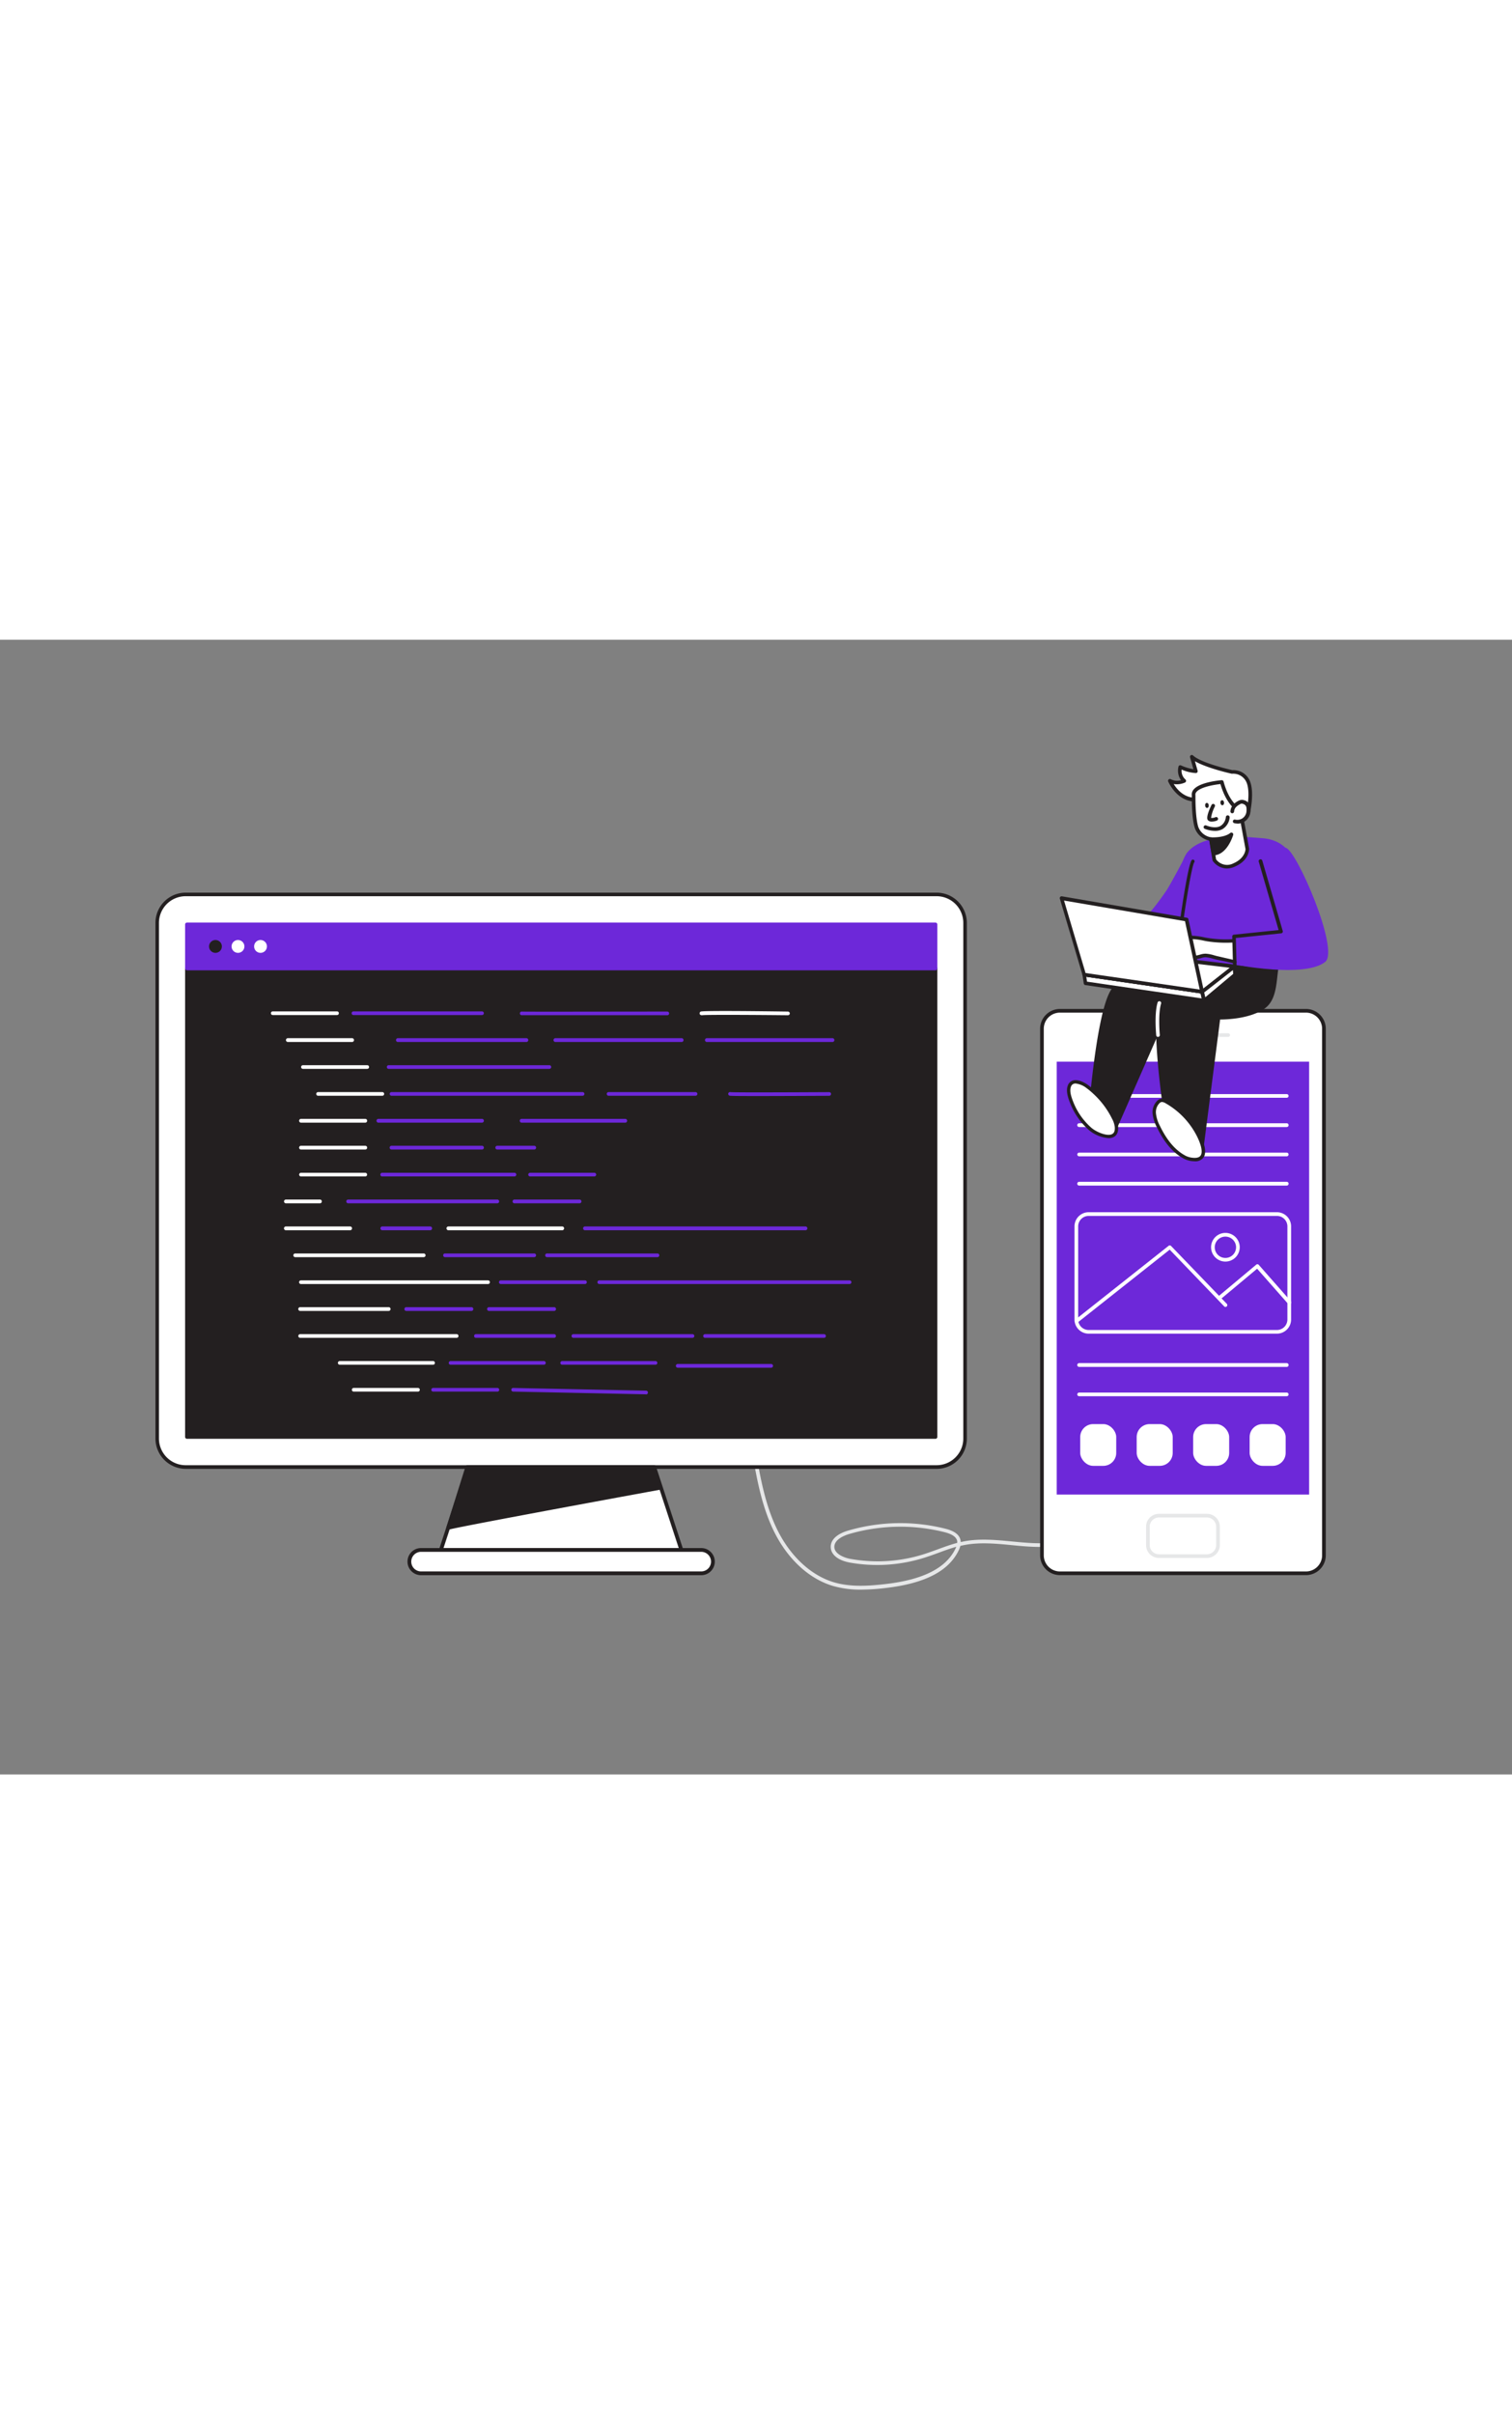 <svg id="_90_code_development" data-name="#90_code_development" xmlns="http://www.w3.org/2000/svg" viewBox="0 0 400 300" data-imageid="code-development-flatline" imageName="Code Development" class="illustrations_image" style="width: 188px;"><rect x="0" y="0" width="400" height="300" fill="#808080" stroke="none"/><path d="M227.72,251.14a26,26,0,0,1-7.44-1c-6.38-1.92-12.09-7.27-15.65-14.66-3.19-6.62-4.47-13.91-5.7-21a.47.47,0,0,1,.4-.56.48.48,0,0,1,.56.39c1.22,7,2.48,14.22,5.61,20.72,3.45,7.15,8.94,12.3,15.06,14.15,4.45,1.33,9.3,1,13.88.46,9.81-1.16,15.79-4.2,18.3-9.28.09-.2.18-.38.24-.55-1.57.44-3.12,1-4.64,1.57-1.26.46-2.56.93-3.86,1.34A41.46,41.46,0,0,1,224.91,244c-3.15-.56-5.07-2.08-5.14-4.06s1.64-3.56,4.69-4.44a49.06,49.06,0,0,1,25.65-.47c2.4.6,3.72,1.6,4,3.05a3.93,3.93,0,0,1,.06.48c.38-.09.76-.17,1.15-.24,4.06-.72,8.3-.31,12.4.08,5.82.56,11.32,1.09,16.28-1.35a.49.49,0,0,1,.65.23.48.48,0,0,1-.22.65c-5.21,2.55-11.1,2-16.8,1.44-4-.39-8.21-.79-12.14-.09-.48.08-1,.19-1.43.3a6.47,6.47,0,0,1-.49,1.28c-2.66,5.4-8.9,8.61-19.05,9.82A57.34,57.34,0,0,1,227.72,251.14Zm10.43-16.64a48.2,48.2,0,0,0-13.42,1.91c-1.22.35-4.06,1.41-4,3.48s3.33,3,4.33,3.13a40.56,40.56,0,0,0,19.11-1.18c1.28-.4,2.57-.87,3.81-1.32,1.71-.63,3.45-1.27,5.24-1.74a2.11,2.11,0,0,0,0-.51c-.23-1.06-1.32-1.81-3.33-2.32A48,48,0,0,0,238.15,234.5Z" fill="#e6e7e8"/><rect x="275.64" y="98.1" width="74.61" height="148.72" rx="4.76" fill="#fff"/><path d="M345.49,247.3H280.4a5.25,5.25,0,0,1-5.24-5.24V102.85a5.25,5.25,0,0,1,5.24-5.24h65.09a5.25,5.25,0,0,1,5.25,5.24V242.06A5.25,5.25,0,0,1,345.49,247.3ZM280.4,98.58a4.27,4.27,0,0,0-4.27,4.27V242.06a4.27,4.27,0,0,0,4.27,4.27h65.09a4.27,4.27,0,0,0,4.27-4.27V102.85a4.27,4.27,0,0,0-4.27-4.27Z" fill="#231f20"/><rect x="279.56" y="111.55" width="66.77" height="114.45" fill="#6d28d9" class="target-color"/><rect x="303.67" y="231.57" width="18.55" height="10.71" rx="2.92" fill="#fff"/><path d="M319.29,242.76H306.6a3.41,3.41,0,0,1-3.41-3.41V234.5a3.41,3.41,0,0,1,3.41-3.41h12.69a3.41,3.41,0,0,1,3.42,3.41v4.85A3.42,3.42,0,0,1,319.29,242.76Zm-12.69-10.7a2.44,2.44,0,0,0-2.44,2.44v4.85a2.44,2.44,0,0,0,2.44,2.44h12.69a2.44,2.44,0,0,0,2.44-2.44V234.5a2.44,2.44,0,0,0-2.44-2.44Z" fill="#e6e7e8"/><path d="M319.69,105h-19a.48.48,0,0,1-.49-.48.49.49,0,0,1,.49-.49h19a.48.48,0,0,1,.48.49A.47.47,0,0,1,319.69,105Z" fill="#e6e7e8"/><path d="M324.9,105h-2.55a.48.48,0,0,1-.48-.48.49.49,0,0,1,.48-.49h2.55a.49.49,0,0,1,.49.49A.48.48,0,0,1,324.9,105Z" fill="#e6e7e8"/><path d="M337.85,183.46H288a3.74,3.74,0,0,1-3.74-3.74V155.1a3.74,3.74,0,0,1,3.74-3.75h49.81a3.75,3.75,0,0,1,3.75,3.75v24.62A3.75,3.75,0,0,1,337.85,183.46ZM288,152.33a2.77,2.77,0,0,0-2.77,2.77v24.62a2.77,2.77,0,0,0,2.77,2.77h49.81a2.77,2.77,0,0,0,2.77-2.77V155.1a2.77,2.77,0,0,0-2.77-2.77Z" fill="#fff"/><path d="M284.78,180.63a.49.49,0,0,1-.3-.87l24.68-19.53a.49.49,0,0,1,.65.05l14.73,15.28a.49.49,0,0,1,0,.69.48.48,0,0,1-.68,0l-14.42-15-24.34,19.26A.47.47,0,0,1,284.78,180.63Z" fill="#fff"/><path d="M341.11,175.73a.48.48,0,0,1-.36-.17l-8.18-9.27-9.35,7.81a.48.48,0,0,1-.62-.74l9.71-8.12a.48.48,0,0,1,.67,0l8.49,9.63a.48.48,0,0,1,0,.68A.44.44,0,0,1,341.11,175.73Z" fill="#fff"/><path d="M324.19,164.4a3.79,3.79,0,1,1,3.78-3.78A3.79,3.79,0,0,1,324.19,164.4Zm0-6.6a2.82,2.82,0,1,0,2.81,2.82A2.82,2.82,0,0,0,324.19,157.8Z" fill="#fff"/><rect x="285.77" y="207.37" width="9.53" height="11.04" rx="3.42" fill="#fff"/><rect x="300.71" y="207.37" width="9.53" height="11.04" rx="3.42" fill="#fff"/><rect x="315.65" y="207.37" width="9.53" height="11.04" rx="3.42" fill="#fff"/><rect x="330.59" y="207.37" width="9.53" height="11.04" rx="3.42" fill="#fff"/><path d="M340.4,121.09H285.49a.48.48,0,0,1-.49-.48.49.49,0,0,1,.49-.49H340.4a.49.49,0,0,1,.49.49A.48.48,0,0,1,340.4,121.09Z" fill="#fff"/><path d="M340.4,128.83H285.49a.49.49,0,1,1,0-1H340.4a.49.49,0,1,1,0,1Z" fill="#fff"/><path d="M340.4,136.57H285.49a.49.49,0,0,1-.49-.49.48.48,0,0,1,.49-.48H340.4a.48.48,0,0,1,.49.48A.49.49,0,0,1,340.4,136.57Z" fill="#fff"/><path d="M340.4,144.31H285.49a.49.49,0,0,1,0-1H340.4a.49.49,0,1,1,0,1Z" fill="#fff"/><path d="M340.4,192.25H285.49a.49.49,0,0,1,0-1H340.4a.49.49,0,0,1,0,1Z" fill="#fff"/><path d="M340.4,200H285.49a.48.48,0,0,1-.49-.48.49.49,0,0,1,.49-.49H340.4a.49.49,0,0,1,.49.49A.48.48,0,0,1,340.4,200Z" fill="#fff"/><path d="M330.17,45.85s1.23-5.24.09-8.22A4.29,4.29,0,0,0,326,34.94s-8.28-1.84-10.67-4l1.08,3.82a11,11,0,0,1-4.14-1.13,3.77,3.77,0,0,0,1.07,3.68,4.42,4.42,0,0,1-3.82,0s2.27,5.57,7.55,5C320.51,41.8,326.6,47,330.17,45.85Z" fill="#fff"/><path d="M329,46.51c-1.89,0-4.1-1-6.26-2s-4.19-2-5.64-1.79c-5.59.65-8-5.19-8.06-5.25a.49.49,0,0,1,.7-.6,3.61,3.61,0,0,0,2.7.26,4.38,4.38,0,0,1-.67-3.6.45.45,0,0,1,.26-.31.53.53,0,0,1,.41,0,12.71,12.71,0,0,0,3.28,1l-.89-3.14a.5.5,0,0,1,.21-.55.48.48,0,0,1,.58.06c2.16,2,9.59,3.69,10.39,3.88a4.71,4.71,0,0,1,4.7,3c1.19,3.08,0,8.28-.07,8.5a.46.46,0,0,1-.31.35A4.2,4.2,0,0,1,329,46.51Zm1.17-.66h0Zm-12.73-4.16c1.64,0,3.62.93,5.71,1.9,2.39,1.12,4.86,2.27,6.61,1.87.23-1.1,1-5.23.05-7.65A3.81,3.81,0,0,0,326,35.42h-.15c-.3-.07-6.53-1.46-9.73-3.31l.71,2.51a.5.5,0,0,1-.08.43.49.49,0,0,1-.39.19,10.78,10.78,0,0,1-3.76-.92,3,3,0,0,0,1,2.61.51.51,0,0,1,.17.43.47.47,0,0,1-.27.38,5.28,5.28,0,0,1-3,.4c.92,1.5,3,4,6.49,3.59A3.29,3.29,0,0,1,317.44,41.69Z" fill="#231f20"/><path d="M337.16,89.7s7.22-15.79,6.34-26.14-7.66-11-10-11.13-14.81-1.81-19.36,3.76-3.37,32.4-3.37,32.4Z" fill="#6d28d9" class="target-color"/><path d="M310.24,83.28A93.85,93.85,0,0,0,295.09,92c-4.22,2.86-6.61,33.05-6.61,33.05s.87,4.85,6.48,4.09l14.77-33.63S315,83.15,310.24,83.28Z" fill="#231f20"/><path d="M293.81,129.68A5.79,5.79,0,0,1,288,125.1a.49.49,0,0,1,0-.12c.25-3.12,2.54-30.5,6.82-33.41a95.26,95.26,0,0,1,15.25-8.74.33.33,0,0,1,.17,0,2.15,2.15,0,0,1,1.93.92c1.87,2.75-1.58,11-2,12l-14.77,33.64a.48.48,0,0,1-.38.28A8.88,8.88,0,0,1,293.81,129.68ZM289,125c.11.52,1.07,4.15,5.66,3.67l14.66-33.37c1-2.4,3.4-9.08,2.07-11a1.15,1.15,0,0,0-1-.5,98.08,98.08,0,0,0-15,8.62C292.07,94.61,289.64,116.6,289,125Z" fill="#231f20"/><path d="M337.75,86.38s-21.21.61-26.2-.12c0,0-.28.06-3.94,6.8s1.6,37.55,1.6,37.55,4.82,5.1,8.63,4.37l4.51-35.13s7.69.23,12-2.83C337.31,94.87,337.18,90.28,337.75,86.38Z" fill="#231f20"/><path d="M317.06,135.54c-3.82,0-8-4.4-8.21-4.6a.45.45,0,0,1-.12-.25c-.22-1.26-5.25-31-1.55-37.86s4-7,4.27-7h.17c4.89.73,25.91.13,26.12.12a.47.47,0,0,1,.49.56c-.1.72-.19,1.47-.27,2.22-.37,3.38-.75,6.87-3.37,8.75-3.8,2.72-10.08,2.92-11.81,2.92L318.32,135a.49.49,0,0,1-.39.42A4.94,4.94,0,0,1,317.06,135.54Zm-7.4-5.16c.67.68,4.58,4.46,7.74,4.17l4.47-34.76a.47.47,0,0,1,.5-.42c.08,0,7.57.18,11.66-2.74,2.26-1.63,2.62-4.9,3-8.07.06-.56.12-1.13.19-1.68-3.42.09-20.47.51-25.43-.11-.29.42-1.18,1.83-3.73,6.52C304.62,99.58,309.27,128.05,309.66,130.38Z" fill="#231f20"/><path d="M314.13,56.19s-3.36,6.47-5.34,9.79a69.16,69.16,0,0,1-6.29,8.09s-15.25,5.42-15.34,5.71,1.44,5.42,1.44,5.42,16-1.15,18.64-2.4,8-7.4,8-7.4Z" fill="#6d28d9" class="target-color"/><path d="M320.34,52.72l.91,5.52a4.1,4.1,0,0,0,5.26,1.3C330,58,330,55.36,330,55.36l-1.86-10.2s-3.22-1.25-4.89-7.53c0,0-8,.61-7.45,3.6,0,0-.1,5.63.75,8.37A4.94,4.94,0,0,0,320.34,52.72Z" fill="#fff"/><path d="M324.55,60.48a4.72,4.72,0,0,1-3.71-2,.67.67,0,0,1-.07-.18l-.86-5.21a5.12,5.12,0,0,1-3.84-3.36c-.87-2.79-.78-8.3-.78-8.53a2,2,0,0,1,.44-1.55c1.57-2,6.86-2.48,7.46-2.52a.49.49,0,0,1,.51.36c1.57,5.91,4.57,7.19,4.6,7.2a.48.48,0,0,1,.3.36l1.86,10.2c0,.21,0,3.09-3.75,4.72A5.37,5.37,0,0,1,324.55,60.48Zm-2.84-2.43a3.62,3.62,0,0,0,4.61,1.05c3.1-1.36,3.18-3.65,3.18-3.75l-1.81-9.86c-.82-.43-3.34-2.16-4.82-7.34-1.74.18-5.35.8-6.38,2.12a1.05,1.05,0,0,0-.23.87c0,.15-.08,5.68.74,8.32a4.3,4.3,0,0,0,3.37,2.77l.2.06a.51.51,0,0,1,.25.35Z" fill="#231f20"/><path d="M326,45.36a2.43,2.43,0,0,1,.58-1.4,4.26,4.26,0,0,1,1.15-.87,1.84,1.84,0,0,1,.74-.27,1.49,1.49,0,0,1,.55.1,1.87,1.87,0,0,1,1,.75,2.16,2.16,0,0,1,.23,1,4.06,4.06,0,0,1-.08,1.15,2.9,2.9,0,0,1-1.31,1.82,3,3,0,0,1-2.21.35" fill="#fff"/><path d="M327.33,48.59a3.58,3.58,0,0,1-.8-.1.49.49,0,0,1-.36-.59.48.48,0,0,1,.59-.35,2.54,2.54,0,0,0,1.85-.29,2.48,2.48,0,0,0,1.09-1.52,3.91,3.91,0,0,0,.07-1,1.71,1.71,0,0,0-.17-.8,1.39,1.39,0,0,0-.77-.55,1.59,1.59,0,0,0-.36-.07,1.36,1.36,0,0,0-.53.22,3.65,3.65,0,0,0-1,.75,1.87,1.87,0,0,0-.46,1.12.5.5,0,0,1-.52.46.48.48,0,0,1-.45-.52,2.92,2.92,0,0,1,.69-1.69,4.56,4.56,0,0,1,1.28-1,2.35,2.35,0,0,1,1-.34,2.14,2.14,0,0,1,.74.13,2.27,2.27,0,0,1,1.29,1,2.67,2.67,0,0,1,.3,1.25,5,5,0,0,1-.09,1.28,3.42,3.42,0,0,1-3.32,2.63Z" fill="#231f20"/><path d="M320.94,43.88s-1.5,3.12-1,3.55,1.75-.08,1.75-.08" fill="#fff"/><path d="M320.58,48.08a1.42,1.42,0,0,1-.92-.28c-.21-.17-.82-.67.85-4.13a.49.49,0,0,1,.64-.23.48.48,0,0,1,.23.65,10.28,10.28,0,0,0-1,3,2.17,2.17,0,0,0,1.18-.19.5.5,0,0,1,.64.26.49.49,0,0,1-.27.64A3.85,3.85,0,0,1,320.58,48.08Zm-.23-.93Z" fill="#231f20"/><ellipse cx="323.34" cy="43.1" rx="0.48" ry="0.67" transform="translate(-2.7 32.88) rotate(-5.8)" fill="#231f20"/><ellipse cx="319.3" cy="43.81" rx="0.48" ry="0.67" transform="translate(-2.71 30.23) rotate(-5.4)" fill="#231f20"/><path d="M321.38,50.53a7.53,7.53,0,0,1-2.67-.55.48.48,0,0,1-.25-.64.5.5,0,0,1,.64-.25s2.27,1,3.8.13a3.09,3.09,0,0,0,1.4-2.37.49.49,0,0,1,1,.16,4,4,0,0,1-1.9,3.06A4,4,0,0,1,321.38,50.53Z" fill="#231f20"/><path d="M320.34,52.72s3.56.22,5.4-1.27c0,0-1.48,5-4.77,5Z" fill="#231f20"/><path d="M321,57a.47.47,0,0,1-.47-.41l-.63-3.78a.47.47,0,0,1,.12-.41.48.48,0,0,1,.39-.16s3.4.19,5.06-1.16a.49.49,0,0,1,.77.52c-.06.21-1.61,5.34-5.23,5.4Zm0-3.77.46,2.76c1.7-.29,2.83-2.15,3.42-3.43A11.13,11.13,0,0,1,320.91,53.22Z" fill="#231f20"/><path d="M340.12,55c2.85.5,14.38,27.16,10.43,30.2-6.16,4.75-27.6,0-27.6,0l1.75-8.27s13.78.39,14-2.44-8-15.93-6.94-17.89S340.12,55,340.12,55Z" fill="#6d28d9" class="target-color"/><path d="M326.18,79.61a30.76,30.76,0,0,1-6.85-.33,20.9,20.9,0,0,0-5.12-.59,19.19,19.19,0,0,0-6.6,1.51.51.51,0,0,0-.23.15c-.2.28.28.56.63.57a9.37,9.37,0,0,0,2.69-.34,25.63,25.63,0,0,0-6.09,3.24c-.22.15-.45.39-.35.63s.54.2.82.07L310,82.27a12.44,12.44,0,0,0-3.5,2.13c-.14.13-.31.3-.26.49s.56.27.87.12a29.37,29.37,0,0,0,4.28-2.62l-3,2.34c0,.24.23.45.48.46a1.4,1.4,0,0,0,.7-.24l3.39-2-2.11,1.48c-.34.23-.72.61-.55,1s.84.3,1.28.11A25.38,25.38,0,0,1,317,83.88a9.06,9.06,0,0,1,2-.41,18.56,18.56,0,0,1,3.09.68c1.54.34,3.07.69,4.6,1" fill="#fff"/><path d="M310.79,86.18a1.21,1.21,0,0,1-.43-.07.89.89,0,0,1-.51-.48.79.79,0,0,1-.07-.31h0a1.7,1.7,0,0,1-.94.31,1,1,0,0,1-.71-.35,1,1,0,0,1-.14-.22c-.21.12-.43.23-.65.34a1.32,1.32,0,0,1-1.1.08.72.72,0,0,1-.4-.51.76.76,0,0,1,0-.3l-.54.25a1.34,1.34,0,0,1-1,.1.72.72,0,0,1-.42-.4c-.09-.19-.2-.68.49-1.17a26.28,26.28,0,0,1,3.48-2.12,1.18,1.18,0,0,1-.87-.55.68.68,0,0,1,.06-.7.92.92,0,0,1,.41-.3,19.54,19.54,0,0,1,6.76-1.54,18.11,18.11,0,0,1,4.59.48l.63.11a30.58,30.58,0,0,0,6.76.33h0a.45.45,0,0,1,.45.43.46.46,0,0,1-.43.46,32.44,32.44,0,0,1-6.95-.34l-.64-.12a17.93,17.93,0,0,0-4.38-.47,19.13,19.13,0,0,0-6.13,1.34,8.37,8.37,0,0,0,2.48-.32.44.44,0,0,1,.28.84A25.57,25.57,0,0,0,305,84.06l3.67-1.68c.38-.19.76-.37,1.15-.52a.44.44,0,0,1,.35.81l-1.11.51a12.13,12.13,0,0,0-2.1,1.39A27.78,27.78,0,0,0,311.13,82a.44.44,0,0,1,.62.09.44.44,0,0,1-.08.62l-2.42,1.84.06,0,3.39-2a.45.45,0,0,1,.48.75l-2.12,1.48c-.34.24-.41.42-.4.44a1,1,0,0,0,.7-.12,26,26,0,0,1,5.53-1.7l.64-.17A4.78,4.78,0,0,1,319,83a10,10,0,0,1,2.25.44c.32.09.63.18.93.24l4.6,1.06a.44.44,0,0,1-.2.86c-1.53-.35-3.06-.71-4.6-1-.31-.07-.63-.16-1-.25a9.46,9.46,0,0,0-2-.41,3.84,3.84,0,0,0-1.22.22c-.23.06-.46.13-.7.17A25.44,25.44,0,0,0,311.72,86,2.43,2.43,0,0,1,310.79,86.18Z" fill="#231f20"/><path d="M315.61,58.53c-.76.77-2.67,12.89-3.37,18.61" fill="#fff"/><path d="M312.24,77.59h-.06a.44.44,0,0,1-.38-.49c.43-3.56,2.49-17.85,3.5-18.88a.45.45,0,0,1,.64.62c-.65.89-2.49,12.06-3.26,18.37A.45.45,0,0,1,312.24,77.59Z" fill="#231f20"/><polygon points="286.85 88.55 287.19 90.82 318.57 95.4 318.04 93.06 286.85 88.55" fill="#fff"/><path d="M318.57,95.89h-.07L287.12,91.3a.49.49,0,0,1-.41-.41l-.34-2.27a.47.47,0,0,1,.13-.42.53.53,0,0,1,.42-.14l31.19,4.52a.48.48,0,0,1,.4.37L319,95.3a.45.45,0,0,1-.11.43A.48.48,0,0,1,318.57,95.89Zm-31-5.5,30.33,4.43-.3-1.33-30.22-4.37Z" fill="#231f20"/><path d="M286.85,88.55s7.14-6.13,7.38-6.07,32.33,3.9,32.33,3.9L318,93.06Z" fill="#fff"/><path d="M318,93.55H318L286.78,89a.5.5,0,0,1-.4-.35.47.47,0,0,1,.15-.5c7.34-6.3,7.5-6.25,7.81-6.18.48.08,21.33,2.58,32.28,3.89a.49.49,0,0,1,.41.36.46.46,0,0,1-.17.51l-8.52,6.68A.48.48,0,0,1,318,93.55ZM288,88.22l29.92,4.33,7.44-5.83c-9.66-1.16-28.86-3.46-31-3.74C293.64,83.43,290.39,86.16,288,88.22Z" fill="#231f20"/><polygon points="318.57 95.4 326.76 88.55 326.56 86.38 318.04 93.06 318.57 95.4" fill="#fff"/><path d="M318.57,95.89a.4.4,0,0,1-.15,0,.46.46,0,0,1-.32-.35l-.53-2.34a.47.47,0,0,1,.17-.49L326.26,86a.49.49,0,0,1,.79.34l.19,2.17a.48.48,0,0,1-.17.42l-8.19,6.86A.51.51,0,0,1,318.57,95.89Zm0-2.64.29,1.27,7.38-6.18-.09-1Z" fill="#231f20"/><polygon points="286.85 88.55 280.82 68.34 313.9 73.98 318.04 93.06 286.85 88.55" fill="#fff"/><path d="M318,93.55H318L286.78,89a.48.48,0,0,1-.4-.35l-6-20.2a.49.49,0,0,1,.55-.62L314,73.5a.48.48,0,0,1,.39.37L318.51,93a.46.46,0,0,1-.12.43A.48.48,0,0,1,318,93.55Zm-30.82-5.44,30.2,4.37L313.49,74.4l-32-5.45Z" fill="#231f20"/><path d="M333.38,88.08h-.08l-6.69-1.15a.5.5,0,0,1-.41-.47l-.21-8a.47.47,0,0,1,.44-.49l11.83-1.22L333,58.66a.49.49,0,0,1,.33-.6.49.49,0,0,1,.61.33L339.35,77a.47.47,0,0,1-.06.4.51.51,0,0,1-.35.22l-12,1.23.2,7.17,6.3,1.08a.49.49,0,0,1-.09,1Z" fill="#231f20"/><path d="M289.49,119.66a21.64,21.64,0,0,0-1.73-1.44c-1.3-1-4.09-2.41-4.89-.11-.5,1.42.27,3.31.8,4.62a18.14,18.14,0,0,0,4.67,6.55c1.77,1.6,7.41,3.91,7-.55a6.57,6.57,0,0,0-.76-2.3A23.49,23.49,0,0,0,289.49,119.66Z" fill="#fff"/><path d="M293.26,131.77a9.18,9.18,0,0,1-5.21-2.16,18.61,18.61,0,0,1-4.79-6.71c-.54-1.34-1.36-3.35-.81-4.94a2.14,2.14,0,0,1,1.39-1.43c1.63-.49,3.78,1,4.19,1.34a22.33,22.33,0,0,1,1.76,1.46h0a23.85,23.85,0,0,1,5.2,6.9,7,7,0,0,1,.8,2.46c.16,1.74-.56,2.49-1.2,2.8A2.88,2.88,0,0,1,293.26,131.77Zm-8.72-14.45a1.51,1.51,0,0,0-.44.06,1.23,1.23,0,0,0-.81.88c-.44,1.26.3,3.09.79,4.3a17.7,17.7,0,0,0,4.56,6.39c1.26,1.15,4.22,2.42,5.56,1.75.57-.29.8-.92.71-1.93a6.3,6.3,0,0,0-.72-2.14,22.55,22.55,0,0,0-5-6.64c-.54-.5-1.11-1-1.69-1.41A5.72,5.72,0,0,0,284.54,117.32Z" fill="#231f20"/><path d="M308.54,122.15a2.07,2.07,0,0,0-1.32-.37,1.67,1.67,0,0,0-.78.43,3.86,3.86,0,0,0-1.06,3.17,9.29,9.29,0,0,0,1.05,3.27c1.53,3.18,3.6,6.26,6.67,8a5.78,5.78,0,0,0,1.78.69c5.46,1,3.2-4.42,1.86-6.87A21.18,21.18,0,0,0,308.54,122.15Z" fill="#fff"/><path d="M316.05,137.88a7.3,7.3,0,0,1-1.25-.12,6.16,6.16,0,0,1-1.91-.74c-2.7-1.52-4.94-4.19-6.86-8.17a10.14,10.14,0,0,1-1.1-3.43,4.26,4.26,0,0,1,1.21-3.53,2,2,0,0,1,1-.54,2.46,2.46,0,0,1,1.61.41h0a21.8,21.8,0,0,1,8.38,8.47c1,1.78,2.43,5,1.23,6.69A2.65,2.65,0,0,1,316.05,137.88Zm-8.64-15.67h-.12a1.18,1.18,0,0,0-.55.32,3.37,3.37,0,0,0-.92,2.8,8.82,8.82,0,0,0,1,3.12c1.83,3.82,4,6.36,6.48,7.78a5.14,5.14,0,0,0,1.64.64c1.37.25,2.27.08,2.67-.48.78-1.09-.15-3.68-1.28-5.74a20.83,20.83,0,0,0-8-8.12A2.06,2.06,0,0,0,307.41,122.21Z" fill="#231f20"/><path d="M306.35,105a.48.48,0,0,1-.48-.44c0-.22-.55-5.59.37-8.65a.48.48,0,1,1,.93.27c-.86,2.88-.35,8.24-.34,8.29a.49.49,0,0,1-.44.53Z" fill="#fff"/><rect x="41.57" y="67.31" width="213.76" height="151.41" rx="7.55" fill="#fff"/><path d="M247.78,219.21H49.12a8.05,8.05,0,0,1-8-8V74.86a8,8,0,0,1,8-8H247.78a8,8,0,0,1,8,8V211.18A8,8,0,0,1,247.78,219.21ZM49.12,67.8a7.07,7.07,0,0,0-7.07,7.06V211.18a7.07,7.07,0,0,0,7.07,7.06H247.78a7.07,7.07,0,0,0,7.06-7.06V74.86a7.07,7.07,0,0,0-7.06-7.06Z" fill="#231f20"/><rect x="49.47" y="86.89" width="197.95" height="123.87" fill="#231f20"/><path d="M247.42,211.26H49.47a.5.5,0,0,1-.5-.5V86.89a.5.5,0,0,1,.5-.5h198a.5.5,0,0,1,.5.5V210.76A.5.5,0,0,1,247.42,211.26ZM50,210.26h197V87.39H50Z" fill="#231f20"/><rect x="49.47" y="75.27" width="197.95" height="11.62" fill="#6d28d9" class="target-color"/><path d="M247.42,87.39H49.47a.5.5,0,0,1-.5-.5V75.27a.5.5,0,0,1,.5-.5h198a.5.5,0,0,1,.5.5V86.89A.5.5,0,0,1,247.42,87.39ZM50,86.39h197V75.77H50Z" fill="#6d28d9" class="target-color"/><path d="M89.16,99.22h-17a.48.48,0,0,1-.49-.48.49.49,0,0,1,.49-.49h17a.48.48,0,0,1,.48.49A.47.47,0,0,1,89.16,99.22Z" fill="#fff"/><path d="M127.51,99.22h-34a.47.47,0,0,1-.48-.48.48.48,0,0,1,.48-.49h34a.49.49,0,0,1,.49.49A.48.48,0,0,1,127.51,99.22Z" fill="#6d28d9" class="target-color"/><path d="M139.26,106.34h-34a.49.49,0,1,1,0-1h34a.49.49,0,0,1,0,1Z" fill="#6d28d9" class="target-color"/><path d="M93.15,106.34h-17a.49.49,0,0,1,0-1h17a.49.49,0,0,1,0,1Z" fill="#fff"/><path d="M97.15,113.45h-17a.49.49,0,0,1-.49-.49.48.48,0,0,1,.49-.48h17a.47.47,0,0,1,.48.48A.48.48,0,0,1,97.15,113.45Z" fill="#fff"/><path d="M145.33,113.45H102.82a.48.48,0,0,1-.48-.49.47.47,0,0,1,.48-.48h42.51a.48.48,0,0,1,.49.48A.49.49,0,0,1,145.33,113.45Z" fill="#6d28d9" class="target-color"/><path d="M101.14,120.56h-17a.49.49,0,0,1-.48-.49.48.48,0,0,1,.48-.48h17a.48.48,0,0,1,.49.48A.49.49,0,0,1,101.14,120.56Z" fill="#fff"/><path d="M154.12,120.56H103.58a.49.49,0,0,1-.49-.49.48.48,0,0,1,.49-.48h50.54a.48.48,0,0,1,.49.48A.49.49,0,0,1,154.12,120.56Z" fill="#6d28d9" class="target-color"/><path d="M96.63,127.67h-17a.49.49,0,1,1,0-1h17a.49.49,0,0,1,0,1Z" fill="#fff"/><path d="M127.51,127.67H100.1a.49.49,0,0,1,0-1h27.41a.49.49,0,1,1,0,1Z" fill="#6d28d9" class="target-color"/><path d="M165.39,127.67H138a.49.49,0,1,1,0-1h27.41a.49.49,0,0,1,0,1Z" fill="#6d28d9" class="target-color"/><path d="M96.63,134.78h-17a.49.49,0,1,1,0-1h17a.49.49,0,0,1,0,1Z" fill="#fff"/><path d="M127.51,134.78H103.58a.49.49,0,1,1,0-1h23.93a.49.49,0,1,1,0,1Z" fill="#6d28d9" class="target-color"/><path d="M141.33,134.78h-9.78a.49.49,0,1,1,0-1h9.78a.49.49,0,1,1,0,1Z" fill="#6d28d9" class="target-color"/><path d="M96.63,141.89h-17a.48.48,0,0,1-.49-.48.49.49,0,0,1,.49-.49h17a.48.48,0,0,1,.48.49A.47.47,0,0,1,96.63,141.89Z" fill="#fff"/><path d="M136.1,141.89h-35a.48.48,0,0,1-.48-.48.49.49,0,0,1,.48-.49h35a.49.49,0,0,1,.49.49A.48.48,0,0,1,136.1,141.89Z" fill="#6d28d9" class="target-color"/><path d="M157.24,141.89h-17a.48.48,0,0,1-.49-.48.49.49,0,0,1,.49-.49h17a.49.49,0,0,1,.48.49A.48.48,0,0,1,157.24,141.89Z" fill="#6d28d9" class="target-color"/><path d="M84.64,149h-9a.49.49,0,0,1,0-1h9a.49.49,0,0,1,0,1Z" fill="#fff"/><path d="M131.55,149H92.11a.49.49,0,0,1,0-1h39.44a.49.49,0,0,1,0,1Z" fill="#6d28d9" class="target-color"/><path d="M92.63,156.12h-17a.49.49,0,0,1,0-1h17a.49.49,0,0,1,0,1Z" fill="#fff"/><path d="M112.09,163.23h-34a.48.48,0,0,1-.48-.49.47.47,0,0,1,.48-.48h34a.48.48,0,0,1,.49.48A.49.49,0,0,1,112.09,163.23Z" fill="#fff"/><path d="M141.33,163.23H117.72a.48.48,0,0,1-.48-.49.47.47,0,0,1,.48-.48h23.61a.48.48,0,0,1,.49.48A.49.49,0,0,1,141.33,163.23Z" fill="#6d28d9" class="target-color"/><path d="M173.94,163.23H144.71a.48.48,0,0,1-.48-.49.47.47,0,0,1,.48-.48h29.23a.48.48,0,0,1,.48.48A.49.49,0,0,1,173.94,163.23Z" fill="#6d28d9" class="target-color"/><path d="M129.11,170.34H79.61a.49.49,0,0,1-.49-.49.48.48,0,0,1,.49-.48h49.5a.48.48,0,0,1,.49.48A.49.49,0,0,1,129.11,170.34Z" fill="#fff"/><path d="M154.76,170.34H132.49a.49.49,0,0,1-.49-.49.48.48,0,0,1,.49-.48h22.27a.47.47,0,0,1,.48.48A.48.48,0,0,1,154.76,170.34Z" fill="#6d28d9" class="target-color"/><path d="M224.75,170.34H158.53a.49.49,0,0,1-.48-.49.48.48,0,0,1,.48-.48h66.22a.48.48,0,0,1,.49.48A.49.49,0,0,1,224.75,170.34Z" fill="#6d28d9" class="target-color"/><path d="M102.82,177.45H79.41a.49.49,0,1,1,0-1h23.41a.49.49,0,1,1,0,1Z" fill="#fff"/><path d="M124.72,177.45H107.48a.49.49,0,1,1,0-1h17.24a.49.49,0,0,1,0,1Z" fill="#6d28d9" class="target-color"/><path d="M146.6,177.45H129.36a.49.49,0,1,1,0-1H146.6a.49.49,0,0,1,0,1Z" fill="#6d28d9" class="target-color"/><path d="M120.8,184.56H79.41a.48.48,0,0,1-.49-.48.49.49,0,0,1,.49-.49H120.8a.49.49,0,0,1,.49.49A.48.48,0,0,1,120.8,184.56Z" fill="#fff"/><path d="M146.6,184.56H125.9a.47.47,0,0,1-.48-.48.48.48,0,0,1,.48-.49h20.7a.48.48,0,0,1,.48.49A.47.47,0,0,1,146.6,184.56Z" fill="#6d28d9" class="target-color"/><path d="M183.2,184.56H151.68a.47.47,0,0,1-.48-.48.48.48,0,0,1,.48-.49H183.2a.49.49,0,0,1,.49.49A.48.48,0,0,1,183.2,184.56Z" fill="#6d28d9" class="target-color"/><path d="M218,184.56H186.52a.48.48,0,0,1-.49-.48.49.49,0,0,1,.49-.49H218a.49.49,0,0,1,.49.49A.48.48,0,0,1,218,184.56Z" fill="#6d28d9" class="target-color"/><path d="M114.57,191.67H89.88a.48.48,0,0,1-.49-.48.49.49,0,0,1,.49-.49h24.69a.48.48,0,0,1,.48.49A.47.47,0,0,1,114.57,191.67Z" fill="#fff"/><path d="M143.89,191.67H119.2a.47.47,0,0,1-.48-.48.48.48,0,0,1,.48-.49h24.69a.49.49,0,0,1,.49.49A.48.48,0,0,1,143.89,191.67Z" fill="#6d28d9" class="target-color"/><path d="M173.42,191.67H148.73a.48.48,0,0,1-.49-.48.49.49,0,0,1,.49-.49h24.69a.48.48,0,0,1,.48.49A.47.47,0,0,1,173.42,191.67Z" fill="#6d28d9" class="target-color"/><path d="M204,192.47H179.3a.49.49,0,1,1,0-1H204a.49.49,0,1,1,0,1Z" fill="#6d28d9" class="target-color"/><path d="M110.57,198.78h-17a.47.47,0,0,1-.48-.48.48.48,0,0,1,.48-.49h17a.49.49,0,0,1,.49.49A.48.48,0,0,1,110.57,198.78Z" fill="#fff"/><path d="M131.59,198.78h-17a.48.48,0,0,1-.49-.48.49.49,0,0,1,.49-.49h17a.48.48,0,0,1,.48.49A.47.47,0,0,1,131.59,198.78Z" fill="#6d28d9" class="target-color"/><path d="M170.89,199.5h0l-35.14-.72a.48.48,0,0,1-.48-.49.47.47,0,0,1,.5-.48l35.14.72a.49.49,0,1,1,0,1Z" fill="#6d28d9" class="target-color"/><path d="M184,120.56H161a.48.48,0,0,1-.48-.49.47.47,0,0,1,.48-.48h23a.48.48,0,0,1,.49.48A.49.49,0,0,1,184,120.56Z" fill="#6d28d9" class="target-color"/><path d="M201,120.63c-4.5,0-7.84,0-8-.1a.48.48,0,0,1,.26-.93c.88.11,16.06.05,26.1,0h0a.48.48,0,0,1,.49.48.49.49,0,0,1-.49.49C214,120.59,206.6,120.63,201,120.63Z" fill="#6d28d9" class="target-color"/><path d="M180.33,106.34h-33.4a.49.49,0,0,1,0-1h33.4a.49.49,0,0,1,0,1Z" fill="#6d28d9" class="target-color"/><path d="M220.28,106.34H187a.49.49,0,1,1,0-1h33.24a.49.49,0,0,1,0,1Z" fill="#6d28d9" class="target-color"/><path d="M149,99.26c-6.17,0-10.87,0-11.06,0a.49.49,0,0,1-.4-.56.48.48,0,0,1,.54-.4c.85.06,25.51,0,38.45,0h0a.49.49,0,0,1,.49.49.48.48,0,0,1-.49.48C171.1,99.24,158.34,99.26,149,99.26Z" fill="#6d28d9" class="target-color"/><path d="M185.54,99.25a.47.47,0,0,1-.42-.28.53.53,0,0,1,.26-.67c.39-.19,8.16-.21,23.08,0a.5.5,0,0,1,.48.49.48.48,0,0,1-.49.48h0c-8.69-.09-21.9-.17-22.72,0A.34.34,0,0,1,185.54,99.25Z" fill="#fff"/><path d="M153.32,149H136.1a.49.49,0,0,1,0-1h17.22a.49.49,0,1,1,0,1Z" fill="#6d28d9" class="target-color"/><path d="M113.81,156.12H101.14a.49.49,0,0,1,0-1h12.67a.49.49,0,0,1,0,1Z" fill="#6d28d9" class="target-color"/><path d="M148.73,156.12H118.62a.49.49,0,0,1,0-1h30.11a.49.49,0,0,1,0,1Z" fill="#fff"/><path d="M213.09,156.12H154.76a.49.49,0,1,1,0-1h58.33a.49.49,0,0,1,0,1Z" fill="#6d28d9" class="target-color"/><circle cx="57" cy="81.08" r="1.7" fill="#231f20"/><circle cx="62.96" cy="81.08" r="1.7" fill="#fff"/><circle cx="68.92" cy="81.08" r="1.7" fill="#fff"/><polygon points="180.25 240.64 116.64 240.64 123.83 218.72 173.06 218.72 180.25 240.64" fill="#fff"/><path d="M180.25,241.14H116.64a.49.49,0,0,1-.48-.65l7.19-21.92a.5.5,0,0,1,.48-.35h49.23a.5.5,0,0,1,.48.35l7.19,21.92a.49.49,0,0,1-.48.65Zm-62.92-1h62.23l-6.86-20.92H124.19Z" fill="#231f20"/><rect x="108.3" y="240.64" width="80.29" height="6.17" rx="3.09" fill="#fff"/><path d="M185.51,247.32H111.39a3.59,3.59,0,0,1,0-7.18h74.12a3.59,3.59,0,0,1,0,7.18Zm-74.12-6.18a2.59,2.59,0,0,0,0,5.18h74.12a2.59,2.59,0,0,0,0-5.18Z" fill="#231f20"/><path d="M118.55,234.83c1-.54,56.1-10.6,56.1-10.6l-1.81-5.51H123.61Z" fill="#231f20"/><path d="M118.54,235.33a.47.47,0,0,1-.31-.12.48.48,0,0,1-.14-.52l5.06-16.11a.47.47,0,0,1,.46-.34h49.23a.47.47,0,0,1,.46.33l1.81,5.5a.5.5,0,0,1-.38.63c-15.1,2.76-54.61,10.05-56,10.58A.54.54,0,0,1,118.54,235.33ZM124,219.21l-4.7,14.95c6.62-1.5,45.18-8.56,54.74-10.31l-1.52-4.64Z" fill="#231f20"/></svg>